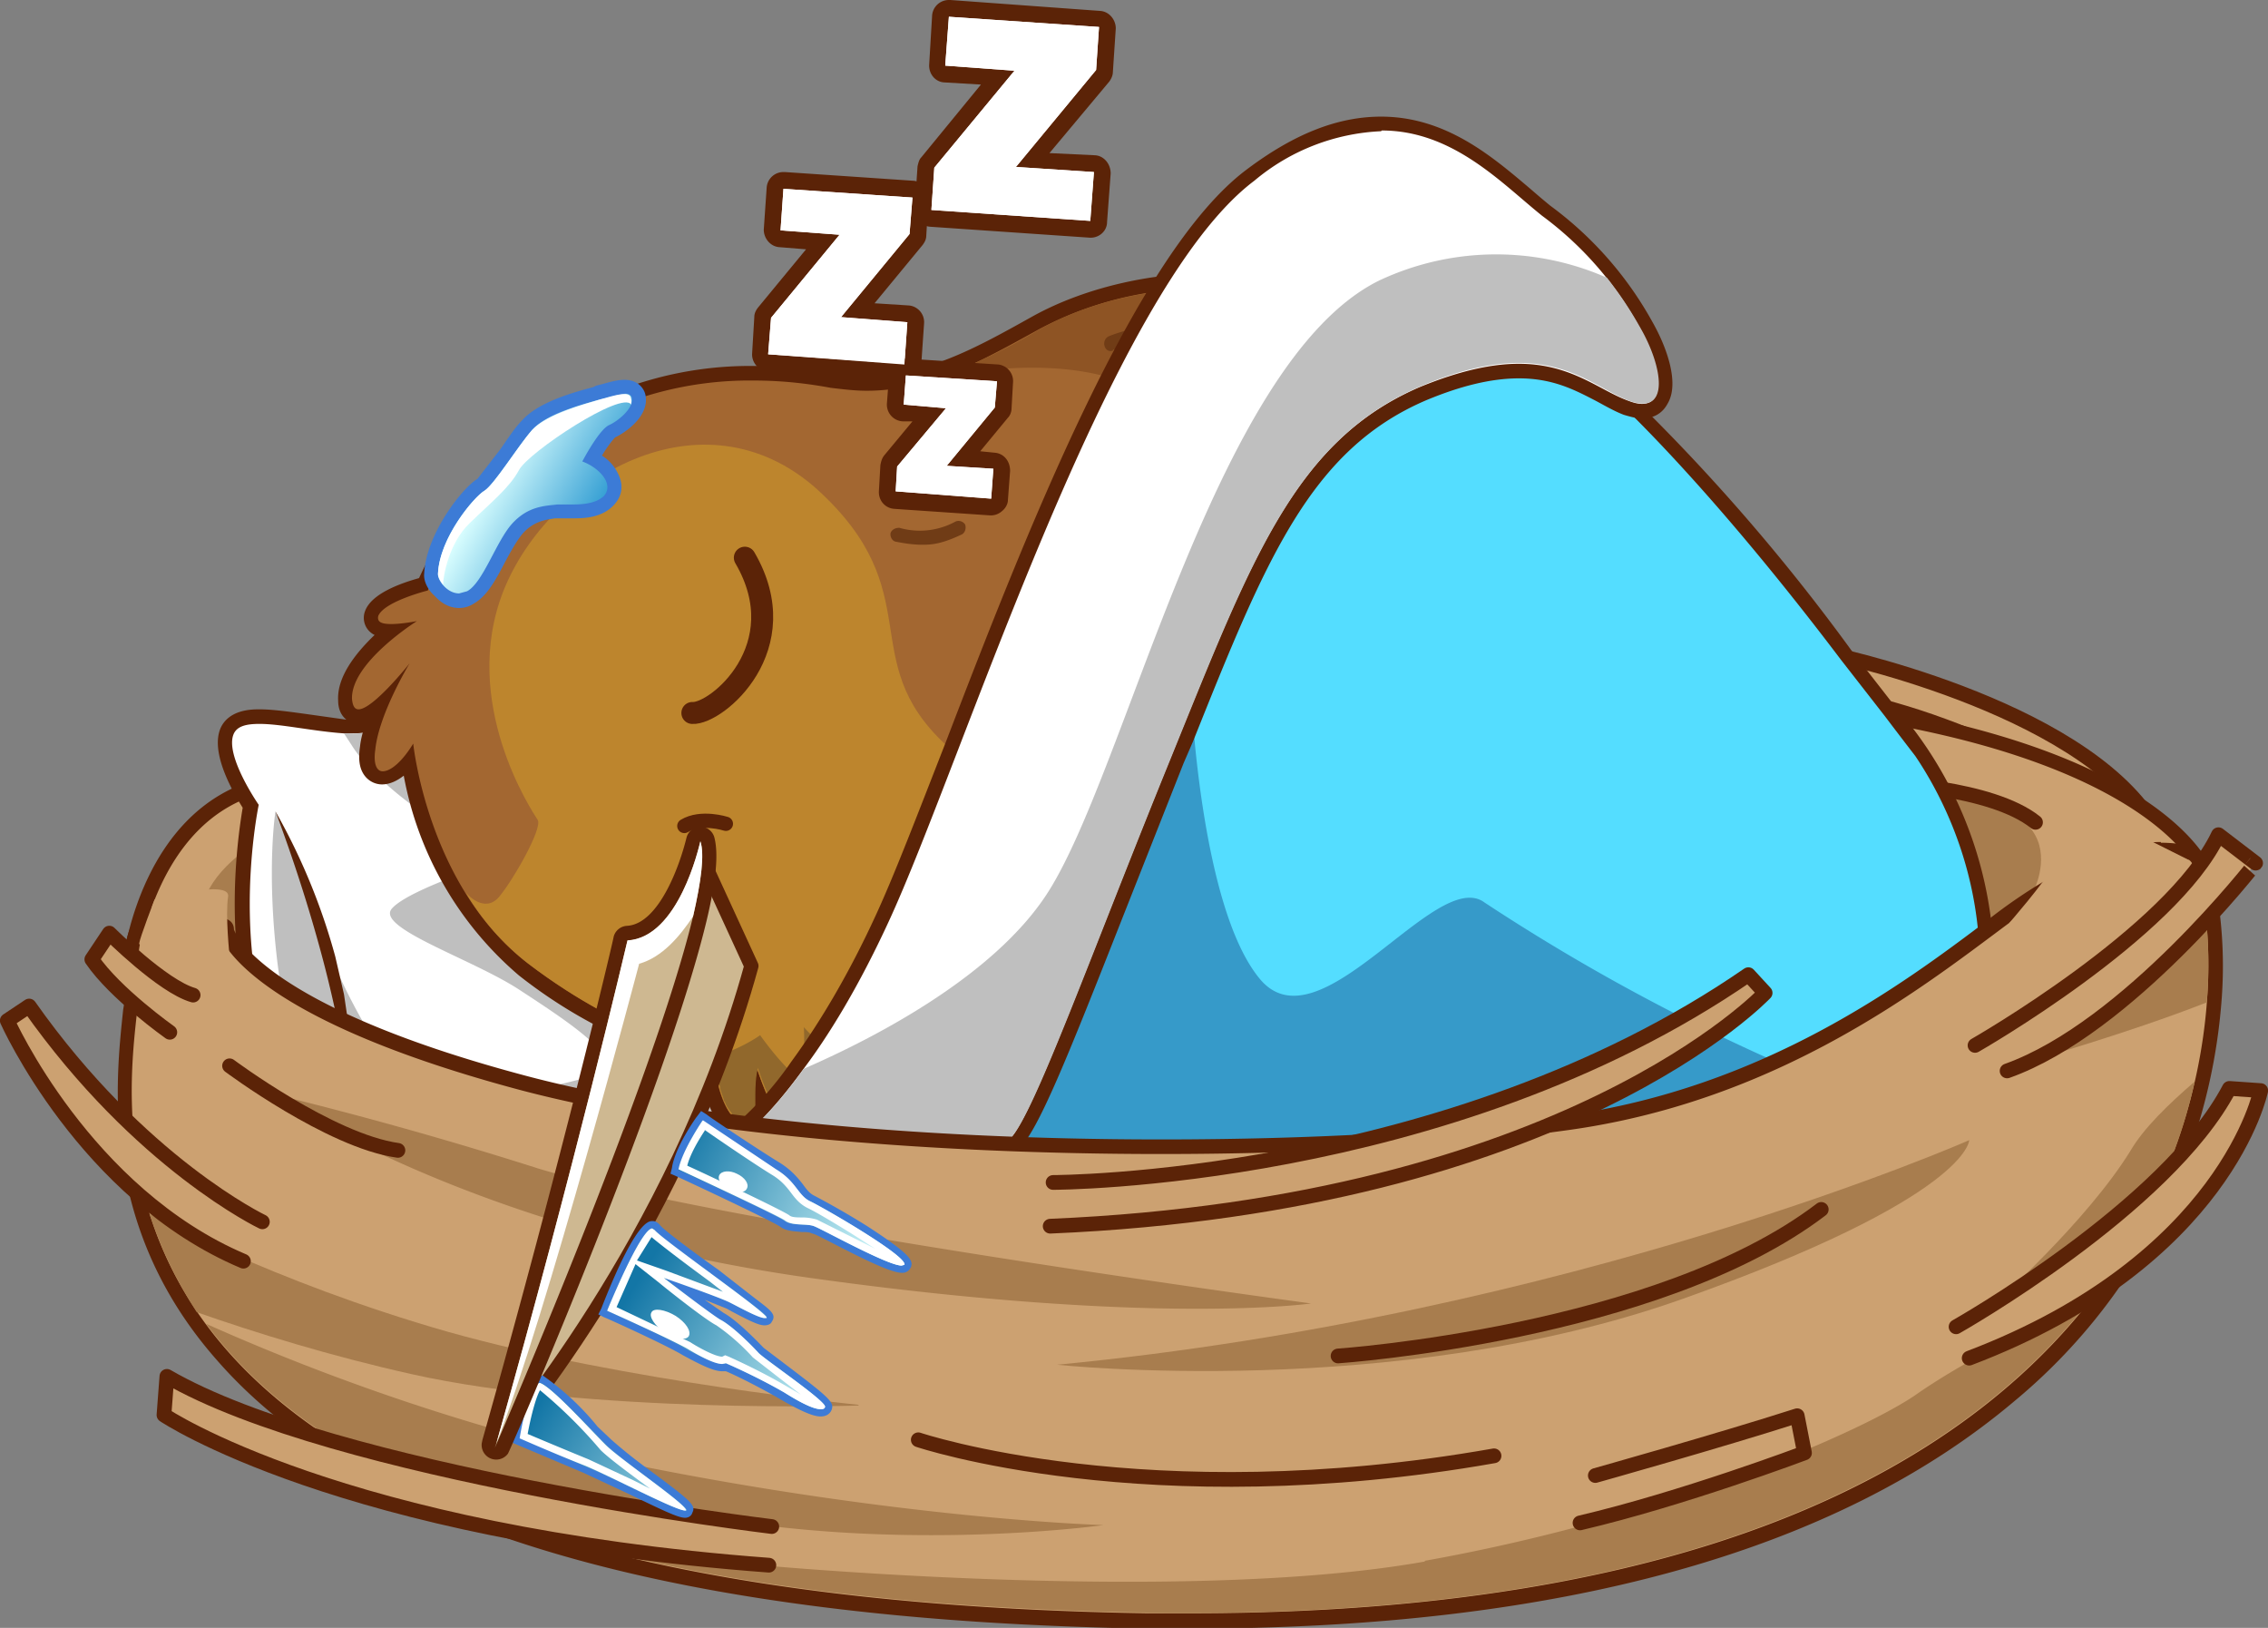 <svg xmlns="http://www.w3.org/2000/svg" xmlns:xlink="http://www.w3.org/1999/xlink" id="Layer_2" data-name="Layer 2" viewBox="0 0 311.2 223.3"><rect x="0" y="0" width="311.2" height="223.3" fill="#808080" stroke="none"/><defs><linearGradient id="linear-gradient" x1="131.4" x2="131.4" y1="-566.6" y2="-551.1" gradientTransform="rotate(-61 635.7 -196.2)" gradientUnits="userSpaceOnUse"><stop offset="0" stop-color="#dbffff"/><stop offset="1" stop-color="#339ed3"/></linearGradient><linearGradient xlink:href="#linear-gradient" id="linear-gradient-2" x1="136.3" x2="136.3" y1="-417.9" y2="-472.5"/><linearGradient id="linear-gradient-3" x1="-97.7" x2="-97.7" y1="-610.7" y2="-645.1" gradientTransform="rotate(-58 744.8 -379.3)" gradientUnits="userSpaceOnUse"><stop offset="0" stop-color="#dbffff"/><stop offset="1" stop-color="#1376a6"/></linearGradient><linearGradient xlink:href="#linear-gradient-3" id="linear-gradient-4" x1="23" x2="23" y1="-593.5" y2="-627.6" gradientTransform="rotate(-64 684.6 -292.5)"/><linearGradient xlink:href="#linear-gradient-3" id="linear-gradient-5" x1="-73.6" x2="-73.6" y1="-607.1" y2="-641.3" gradientTransform="rotate(-58 743.8 -378.3)"/><style>.cls-1{fill:#5b2307}.cls-3{fill:#fff}.cls-10,.cls-6,.cls-8{stroke-linecap:round;stroke-linejoin:round;stroke:#5b2307}.cls-8{stroke-width:1.959px}.cls-12{fill:#bfbfbf}.cls-13{fill:#3c7bd6}.cls-6,.cls-8{fill:none}.cls-10,.cls-6{stroke-width:2.021px}.cls-14{fill:#a87d4e}.cls-16{fill:#b7eae8}.cls-20{fill:#703c16}.cls-10,.cls-21{fill:#cca171}</style></defs><g id="Layer_1-2" data-name="Layer 1"><path d="M288.8 110.2s-21-13-39.6-15l1.1-5.7s34.9 7 45.1 23.5" class="cls-10"/><path d="M84 157.8a1 1 0 0 1-.3 0l-65.1-25.3a1 1 0 0 1-.6-1c0-.9 2.6-19.8 17.8-23.8 13.2-3.4 123-12.8 179.4-12.8 5.1 0 9.6 0 13.4.2 63.9 2.8 73.3 23 73.7 24 .1.3 0 .7-.2 1l-33.9 39a1 1 0 0 1-.7.4L84 157.8Z" class="cls-21"/><path d="M215.2 95.9c5 0 9.5 0 13.4.2 64 2.8 72.7 23.3 72.7 23.3l-33.8 39L84 156.9l-65-25.3s2.3-19 17-22.8c13.6-3.6 125-12.8 179.2-12.8m0-2c-53.2 0-165 9-179.6 12.8-16 4.2-18.5 23.8-18.7 24.6a2 2 0 0 0 1.3 2.1l65 25.3.8.2 183.4 1.6a2 2 0 0 0 1.6-.7l33.9-39a2 2 0 0 0 .3-2.2c-.4-.9-10-21.7-74.5-24.5-3.8-.2-8.4-.2-13.5-.2Z" class="cls-1"/><path d="M278.6 123.1s8.7-14.4-16.3-13.8c-25 .7-99.7-2.6-99.7-2.6s-122.2 5.2-128 9.2c-5.7 4-7.3 7.6-7.5 12.3-.3 4.6 77.1 11.2 77.1 11.2l135 6 26.4-2.6" class="cls-14"/><path d="M258.3 107.4s14.9.5 21 5.4" class="cls-6"/><path d="M64.4 166.2c-7.8 0-12.1-.2-13.8-.6-2.2-.5-3.6-1.5-4.2-3-.6-1.6 0-3.4.4-4.5-1.9-1.4-3.5-3-5-4.9-12.1-15-8-39-7.4-42.6-1.2-1.8-4.6-7.4-3.2-10.4.8-1.7 2.9-2 4.4-2 1.7 0 3.8.4 6 .7l5.7.7h1.1c7.7 0 34.6-8.8 34.8-8.8a1 1 0 0 1 .5 0c25.2 3 50.8 29.2 51.9 30.3l.3.6c0 1.3 2 30.8-7.1 40.5a9 9 0 0 1-6.8 3h-1c-5.5 0-14.3.3-23.7.5-11 .2-23.7.5-33 .5Z" class="cls-3"/><path d="M83.5 91.7c25.2 3.1 51.4 30 51.4 30s2.9 42.6-12.9 42.6h-1c-12 0-39.6 1-56.6 1-6.8 0-11.9-.2-13.6-.6-6.2-1.5-2.8-6.8-2.8-6.8-2-1.6-3.9-3.3-5.4-5.3-12.7-15.7-7.1-42.2-7.1-42.2s-4.8-6.9-3.4-9.8c.5-1 1.7-1.3 3.5-1.3 3 0 7.3 1 11.6 1.3a15 15 0 0 0 1.2 0c8 0 35.1-9 35.1-9m0-1.9a2 2 0 0 0-.6.1c-.2.1-27 8.9-34.5 8.9h-1l-5.7-.8c-2.2-.3-4.4-.6-6.1-.6-1 0-4.1 0-5.3 2.5-1.5 3.3 1.5 8.6 3 11-.8 4.8-4.3 28.1 7.7 43 1.4 1.8 3 3.3 4.6 4.7a6.4 6.4 0 0 0 0 4.5c.4 1.2 1.7 2.9 4.8 3.6 1 .2 3.7.6 14 .6 9.2 0 21.8-.3 33-.5l23.6-.4h1a10 10 0 0 0 7.5-3.4c9.3-10 7.4-40 7.3-41.3a2 2 0 0 0-.5-1.2c-1.1-1.1-27-27.5-52.5-30.7h-.3Z" class="cls-1"/><path d="M122 164.3c-15.8 0-65 1.8-71.2.4-6.2-1.5-2.8-6.8-2.8-6.8-2-1.6-3.9-3.3-5.4-5.3a121 121 0 0 1-4.5-20.3c-1.6-13-.3-21-.3-21s4.9 11.5 6.2 16.2c1.4 4.8 9.3 21.7 14.8 22.7s23.4-1.6 24.2-3.9c.8-2.3-5.4-6.4-12-10.7-6.6-4.2-19.6-8.4-17.2-11 2.4-2.7 14.9-6.6 14.9-6.6s-14.8-7.4-20.2-15.4l-1.3-2h.6c7.2.5 35.7-9 35.7-9 25.2 3.2 51.4 30.2 51.4 30.2s2.9 42.6-13 42.5Z" class="cls-12"/><path d="M37.8 111.3a86.3 86.3 0 0 1 8.2 19.9l1.2 5.2.4 2.7.4 2.7c.5 3.5.6 7.1.4 10.7-.5-3.5-1-7-1.7-10.5s-1.5-7-2.4-10.4c-1.8-6.8-4-13.6-6.5-20.3Z" class="cls-1"/><path d="M167 164.7a19 19 0 0 1-8-1.8 1 1 0 0 1-.5-1.2c4.8-13.7 24.1-21.8 25-22.2a1 1 0 0 1 1.3.8c0 .6 1.4 13.3-7 20.4-3.2 2.7-6.8 4-10.8 4Z" class="cls-16"/><path d="M183.8 140.5s1.5 12.6-6.7 19.5c-3.4 2.9-7 3.7-10.1 3.7-4.4 0-7.6-1.7-7.6-1.7 4.7-13.5 24.4-21.5 24.4-21.5m0-2a2 2 0 0 0-.7.1c-.9.4-20.6 8.6-25.5 22.8-.4.9 0 2 1 2.4 0 0 3.6 1.9 8.4 1.9 4.2 0 8-1.4 11.4-4.2 8.9-7.5 7.4-20.7 7.3-21.3a2 2 0 0 0-1.9-1.7Z" class="cls-13"/><path d="M139.3 167.3c-3.8 0-7.4-.6-10.3-1.8a44.4 44.4 0 0 1-13.3-8.8c.2 1 .2 2.4-.4 3.3a2 2 0 0 1-1.6.8c-.7 0-1.7-.4-2.8-1.1a21 21 0 0 1-6.4-8.8v.1c0 2.2 0 4.4-2 4.4-.4 0-1-.2-1.6-.6-3-1.8-3.7-7.3-3.9-9.4A65.8 65.8 0 0 1 72 133a47.2 47.2 0 0 1-15.8-28.6c-1 1.3-2.4 2.2-3.6 2.2a2 2 0 0 1-1.4-.6c-.7-.7-.9-1.8-.7-3.5.3-1.7 1-3.7 1.7-5.6-1 .8-2 1.4-2.8 1.4-.4 0-1.8-.2-1.8-2.3-.2-3.5 3.4-7.2 6.2-9.4-.8 0-2-.2-2.4-1-.2-.2-.5-.7-.2-1.5.8-2 5.2-3.4 7-4a49.2 49.2 0 0 1 45.5-28.8c3.4 0 7 .3 10.6.9 1.6.2 3.2.4 4.8.4 8.4 0 15.6-4 23.2-8.3a48.8 48.8 0 0 1 22.6-5.6c.8.1 1 .8 1.1 1 0 .2.1.6-.3 1.2 5 .2 10.5 2.8 11.4 3.3.5.2.7.7.7 1.2 0 .2 0 .5-.5 1 5.2 1.2 10.7 5 11.2 6.7.4 1.4 5.3 9.5 6 10.2 1.5 1.2 17 39.7-4.8 71.2-21 30.5-43.9 32.8-50.3 32.8Z" style="fill:#a36731"/><path d="M163.7 39.6h1c1.3.3-1.8 2.5-1.8 2.5.7-.2 1.4-.2 2.1-.2a30 30 0 0 1 11.6 3.1c1 .6-2.3 2.1-2.3 2.1 5.7 0 12.7 4.7 13.1 6.3.5 1.5 5.6 10 6.4 10.6.8.7 16.5 38.8-5 70-16.8 24.2-36.1 32.4-49.5 32.4-3.9 0-7.2-.7-9.9-1.8a42.7 42.7 0 0 1-18.1-14.5c.9 3.2 3.2 5.7 3.2 5.7s1.2 4-.8 4c-.5 0-1.2-.3-2.2-1-5-3.2-7.6-12.2-7.6-12.2-.9 3.3.3 7.8-1.3 7.8-.3 0-.7-.1-1.1-.4-3.2-2-3.6-9.4-3.6-9.4s-11.6-1.9-25.4-12.4C58.7 121.7 56.7 102 56.7 102c-1.4 2.3-3 3.8-4.2 3.8-.8 0-1.3-1-1-3C52 97.9 56.2 91 56.2 91s-5 6.3-7 6.3c-.5 0-.8-.4-.9-1.4-.2-5 8.9-10.7 8.9-10.7s-2 .4-3.5.4c-1.2 0-2-.2-1.8-1.1.8-2 6.8-3.5 6.8-3.5a48.2 48.2 0 0 1 44.8-28.8c4.2 0 7.8.5 10.5 1 1.7.2 3.3.4 4.9.4 8.6 0 15.6-4 23.6-8.4a47.7 47.7 0 0 1 21-5.6m0-2c-4.3 0-13.8 1.3-22 5.9-7.7 4.3-14.4 8-22.6 8-1.5 0-3 0-4.6-.3-3.8-.6-7.3-1-10.8-1a50 50 0 0 0-46 29.1c-2.5.7-6.5 2.1-7.4 4.5a2.6 2.6 0 0 0 1.3 3.3c-2.5 2.4-5.2 5.7-5 9 0 2.3 1.6 3.2 2.8 3.2.3 0 .6 0 1-.2-.4 1.2-.7 2.3-.8 3.3-.3 2 0 3.3.8 4.2a3 3 0 0 0 2.2 1c1.1 0 2.1-.5 3-1.2a47.2 47.2 0 0 0 15.8 27.4 68.2 68.2 0 0 0 24.8 12.4c.3 2.6 1.3 7.6 4.3 9.5a4 4 0 0 0 2.2.7c1.5 0 2.2-.9 2.5-2 1.4 2.3 3.1 4.6 5.3 6 1.3 1 2.3 1.4 3.3 1.4s1.8-.5 2.4-1.2c.3-.5.5-1 .6-1.6 3 2.6 7 5.3 12 7.4 3 1.2 6.6 2 10.6 2 17.6 0 36.7-12.5 51-33.3a71.2 71.2 0 0 0 11.3-47.7 65.3 65.3 0 0 0-6.6-24.9l.2.1c-.9-.9-5.5-8.5-5.9-9.8-.6-2.2-5.7-5.5-10.6-7v-.4c0-.9-.4-1.6-1.2-2-1-.7-5.9-2.9-10.6-3.4v-.6c-.2-.7-.8-1.5-2-1.7h-1.2Z" class="cls-1"/><path d="M193.8 64c-.8-.6-6-9-6.4-10.6-.4-1.6-7.5-6.3-13.1-6.3 0 0 3.3-1.5 2.3-2-1-.6-8.6-4.1-13.7-3 0 0 3-2.2 1.7-2.4-1.4-.2-12.4.1-22 5.5a82.4 82.4 0 0 1-14 6.7s18.2-4.5 29.2 2.3c11 7 3.8 9.7 3.8 9.7l-10.3 6.5s10.3 1.6 10.4 8.2c0 6.6-3.6 6.4-3.6 6.4s6.4 1.4 4.2 8.6c-2.1 7.2-11.5 24-17 30.6-5.6 6.6-14.3 14.7-20.2 12.6-6-2-7.4-1.5-7.4-1.5s5.7 12.7.5 10.9c-5.2-1.8-8-5.2-8-5.2s.5 8.2-1.7 6.2c-2.2-2.1-4.3-5.1-4.3-5.1s-2.6 1.9-6.2 2.9c0 1.6.7 7.3 3.5 9 3.2 2 1.4-3.5 2.4-7.4 0 0 2.7 9 7.6 12.3 4.9 3.2 3-3 3-3s-2.3-2.6-3.2-5.8c0 0 6 9.4 18.1 14.5 12.1 5 37.8.5 59.4-30.6 21.5-31.2 5.8-69.3 5-70Z" style="fill:#8e5424"/><path d="M180.2 77c-10.5 14.1-38 36.8-50.5 25.1-12.5-11.7-2-20.8-17.6-35-15.7-14-36.8-1.6-43 13.9-6.1 15.4 4 30.4 4.7 31.5.6 1.2-3.3 8.1-5.3 10.5-2 2.4-4.5-.4-4.6-.6 2.1 3.6 5 7 8.6 9.8 13.8 10.5 25.4 12.4 25.4 12.4s.4 7.4 3.6 9.4 1.4-3.5 2.4-7.4c0 0 2.7 9 7.6 12.3 4.9 3.2 3-3 3-3s-2.3-2.6-3.2-5.8c0 0 6 9.4 18.1 14.5 12.1 5 37.8.5 59.4-30.6 18-26.2 9.9-57.2 6.3-66.9-5 .7-10.5 4-14.9 10Z" style="fill:#bd852d"/><path d="M191 130.4a68.5 68.5 0 0 0 4-7.7l.3-.9 1-2.5v-.3l1-2.8c0-.3 0-.6.2-.8l.5-2 .2-1 .4-2 .2-.9.4-2 .1-.7.3-2.5v-.3l.3-2.7v-.6l.1-2.1v-.8a77 77 0 0 0 0-4.5v-.8l-.1-2V90l-.2-2.5v-.4l-.3-2v-.6a97 97 0 0 0-.7-3.7V80l-.4-1.4V78l-.5-1.9-.1-.5-.3-1.2-.2-.8a120 120 0 0 0-.7-2.4l-.2-.8-.2-.5-.2-.8V69l-.8-1.9c-5 .7-10.5 4-14.9 10A95.9 95.9 0 0 1 162 95c-2.9 7.8-11.5 23-16.7 29.1-5.5 6.6-14.2 14.7-20.1 12.6-6-2-7.4-1.5-7.4-1.5s5.7 12.7.5 10.9c-5.2-1.8-8-5.2-8-5.2s.5 8.2-1.7 6.2c-2.2-2.1-4.3-5.1-4.3-5.1s-2.6 1.9-6.2 2.9v.5a26.6 26.6 0 0 0 .1.8v.2l.1.4v.3l.1.4v.3l.2.5v.2l.2.6v.2l.5 1.5v.2c.2.1.2.3.3.5l.1.2a8 8 0 0 0 .7 1l.1.3.4.3.1.2.6.4c3.2 2 1.4-3.5 2.4-7.4 0 0 2.7 9 7.6 12.3 4.9 3.2 3-3 3-3s-2.3-2.6-3.2-5.8c0 0 6 9.4 18.1 14.5 12.1 5 37.8.5 59.4-30.6l1.7-2.8.6-.8Z" style="fill:#91682c"/><path d="M63 82.4c-1 0-2-.5-2.7-1.3-.8-.7-1.2-1.7-1.2-2.4.3-5.3 5.3-11.2 6.9-12.3.6-.4 2.1-2.4 3.3-4.1 1-1.5 2.1-3 3-4 2.1-2.3 6.8-3.6 9.4-4.3l1.2-.3c1-.3 2-.6 2.8-.6 1.6 0 1.9 1.1 2 1.5.3 2-2.4 4-3.7 4.6-.6.2-1.8 2-2.8 3.6 1.3.7 2.6 1.8 3 3.2.2 1 0 1.9-.6 2.6-1.2 1.4-3.2 1.5-5 1.5h-2l-.5.1c-1.5.2-3.3.3-5 2.2-1 1-1.8 2.7-2.7 4.3-1.2 2.3-2.3 4.4-3.8 5.2-.5.3-1 .5-1.6.5Z" style="fill:url(#linear-gradient)"/><path d="M85.7 54c.6 0 1 .2 1 .7.2 1.3-1.8 3-3.1 3.6-1.4.6-3.7 5-3.7 5 2.2.8 4.4 3 3 4.7-1 1-2.7 1.2-4.3 1.2h-2.1c-1.7.2-4 .2-6.2 2.6s-4 8.1-6.2 9.3l-1.1.3c-1.7 0-3-1.9-2.9-2.7.2-5 5-10.6 6.4-11.4 1.4-1 4.5-6 6.5-8.3 2-2.3 7.2-3.6 9.3-4.2 1.3-.3 2.6-.7 3.4-.7m0-2c-1 0-2 .3-3.1.6l-.8.2-.4.2c-2.6.7-7.5 2-9.8 4.6-1 1-2 2.6-3 4l-3.1 4c-1.8 1-7 7.3-7.3 13-.1 1.1.6 2.3 1.4 3 1 1.1 2.1 1.7 3.4 1.7.7 0 1.4-.2 2-.6 1.8-1 3-3.2 4.3-5.7.8-1.5 1.7-3.1 2.5-4 1.5-1.6 3-1.8 4.4-2H78.6c1.4 0 4 0 5.7-1.9.9-1 1.2-2.2.8-3.5a6 6 0 0 0-2.5-3.2c.7-1.2 1.5-2.2 1.8-2.5 1.3-.6 4.6-2.8 4.2-5.6-.1-1-1-2.3-2.9-2.3Z" class="cls-13"/><path d="M64.4 71.8c3.1-3 5.5-4.9 6.8-7.3 1.2-2.4 14.2-11 15.4-9 0-.3.1-.5 0-.8-.1-1.2-2.1-.5-4.3.1-2 .6-7.2 2-9.3 4.2-2 2.3-5.1 7.4-6.5 8.3-1.4.8-6.2 6.5-6.4 11.4 0 .4.3 1 .7 1.5 0-1.2.8-5.7 3.6-8.4Z" class="cls-3"/><path d="M136.5 170.2a12 12 0 0 1-6.2-1.5l-2.8-1.5c-4-2.2-8.2-4.4-8.6-7.3-.1-1.2.3-2.3 1.4-3.3a1 1 0 0 1 1.2-.1s2.5 1.5 4.8 1.5c.6 0 1.1-.1 1.6-.3 3.1-1.5 10.4-5.7 11.8-8.8 1.2-2.7.5-3-.6-3.7-1.4-.7-4.7-3.4-3.8-6.6.3-1.2 1.2-2.6 3.4-2.6h1.1l.7-.5c1.1-.8 2.9-2 5.3-2.5 3-.6 8.3-3.3 10.8-5 2.2-1.7 2.2-2.4 2.2-2.5l-1.6-1.1c-3-2-3.8-2.7-3.8-3.5v-.9c-.3-1.2-.4-2.1.2-2.6.3-.3.8-.4 1.2-.4l3 .3c0-1.2.4-3 2-4.3 3.4-2.8 6.5-5.7 6.8-6.5a66 66 0 0 1 6.6-10.1c1.8-1.2 3-2.2 3.4-2.6v-.2c-1.4-2.6-2.7-5.5-2-7.4l.7-2.6a17.8 17.8 0 0 0-5.7-4c-2.5-.4-5.8-1-6.4-4.1-.2-1 0-1.8.6-2.6 1.5-2 5-2.6 6-2.7l3.1-.2c1 0 2 .1 2.9 1l3.7 2.6c1-1.1 3-3.8 4.3-7.8-1.3-.6-3.4-2-3-4 .3-2.3 1.4-4.3 2.3-4.7l.4-.2c-5.9-2.6-5.8-3.6-5.8-4.2 0-1 .7-2.3 3.7-3.2.7-.3 1.6-.4 2.6-.4.8 0 2.4.1 3.3.9 1.2.9 3 4 4 6.4 1 2.3 3.3 4.1 4.9 5 1.6 1 2 3.7 2.5 5.9 0 .7.2 1.6.4 1.8.1.3 12 24.7 9.5 39.2-2.4 14-8 16-10 16.4a103.1 103.1 0 0 1-25.5 32c-13.3 10.5-18.5 11.5-21.6 12.1l-1.7.4c-.8.3-1.6.5-2.5.5-1.2 0-2.3-.3-3.1-.5l-1-.2h-.2c-1 .4-3.5 1.2-6.5 1.2Zm11.9-32c-1.4 0-2.8.3-4.2 1-.6.3-1 .9-1 1.4 0 .6.4 1.1 1 1.5 1.3.7 4.2 1.9 6.4 1.9 2 0 2.3-1 2.4-1.2.4-.8.3-1.8-.3-2.6-.8-1.3-2.5-2-4.3-2Z" class="cls-16"/><path d="M184 50.1c1.1 0 2.2.2 2.7.6a22 22 0 0 1 3.7 6c1.1 2.5 3.5 4.6 5.3 5.6 1.8 1 1.9 6.1 2.5 7.3.6 1.2 12 24.6 9.5 38.5-2.5 13.8-7.8 15.6-9.7 15.6 0 0-9.2 19.4-25.5 32.2-16.2 12.8-20.2 11.3-23 12.4-.8.3-1.5.4-2.2.4-1.8 0-3.3-.7-4-.7h-.3c-.5.2-3.3 1.3-6.5 1.3-1.9 0-3.9-.4-5.7-1.5-5-2.9-14-6.4-9.8-10.5 0 0 2.7 1.7 5.3 1.7.7 0 1.3-.1 2-.4 3-1.4 10.8-5.8 12.3-9.3 1.5-3.5.1-4.3-1-5-1.2-.6-4.1-2.9-3.4-5.4.5-1.7 1.6-2 2.5-2l1.2.1c.7 0 2.7-2.4 6-3 3.4-.7 8.9-3.5 11.3-5.3 2.4-1.8 3.1-3.1 2.2-4-1-.8-5-3.1-5-3.9 0-.7-.4-2.4-.1-2.7h.5l4.2.3s-.8-2.8 1.5-4.7c2.3-1.9 6.5-5.6 7-6.8a70 70 0 0 1 6.3-9.7c1-.6 4.1-2.9 4-3.4-.3-.6-3-5.2-2.4-7.3l1-3.2s-4.3-4.2-6.6-4.6c-2.3-.4-5.2-1-5.6-3.4-.5-2.4 2.8-3.8 5.8-4.1l3-.2c1 0 1.6.1 2 .6.8.9 4.7 3.2 4.7 3.2s3.5-3.4 5.3-9.5c0 0-3.6-1.3-3.3-3.4.3-2 1.4-3.7 1.8-4l2.6-1s-7.5-3-7.4-4.1c0-1.1 1.5-1.9 3-2.4.6-.2 1.5-.3 2.3-.3m-33.4 94.8c1.5 0 2.8-.4 3.3-1.7 1.2-2.7-1.3-6-5.5-6-1.4 0-3 .3-4.7 1.2-1.8.9-2 3.4 0 4.6 1.4.7 4.4 2 6.9 2M184 48c-1 0-2 .2-2.9.4-3.5 1.2-4.3 3-4.4 4.2 0 1 0 2 5 4.4-1 1.1-1.7 3-2 4.5-.2 2 1.2 3.7 3 4.7a24 24 0 0 1-3.4 6l-2.8-2c-1-1.1-2.5-1.3-3.6-1.3l-3.1.2c-1.2.2-5 .7-6.8 3.1-.7 1-1 2.2-.8 3.4.7 3.7 4.8 4.4 7.2 4.9 1 .2 3 1.7 4.7 3.3 0 .5-.3 1.2-.5 2-.7 2.1.4 4.9 1.8 7.6-.6.5-1.5 1.3-2.7 2-1.5 1.1-6.5 9.7-7 10.6-.4.7-3.5 3.7-6.5 6.1a6.3 6.3 0 0 0-2.2 4 27 27 0 0 0-2.2-.1c-.6 0-1.3 0-1.9.6-1 .8-.7 2-.5 3.5v.7c0 1.4 1.3 2.3 4.2 4.3l1 .6-1.6 1.3a35.1 35.1 0 0 1-10.4 5 14.3 14.3 0 0 0-6 3l-.9-.1a4.3 4.3 0 0 0-4.4 3.3c-1 3.7 2.4 6.7 4.3 7.8l.7.5s.2.4-.5 2c-1 2.4-7.4 6.4-11.3 8.2l-1.2.2c-1.7 0-3.7-1-4.3-1.4a2 2 0 0 0-2.4.3c-1.6 1.5-1.8 3.1-1.6 4.1.4 3.4 4.8 5.8 9 8l2.8 1.5a13 13 0 0 0 6.7 1.7c3.1 0 5.8-.9 6.8-1.2l.7.2c.8.2 2 .5 3.3.5 1 0 2-.2 2.9-.6l1.5-.3c3.1-.6 8.5-1.7 22-12.3a102.1 102.1 0 0 0 25.5-32c2.8-.6 8-3.5 10.4-17 2.6-14.9-9.5-39.6-9.7-39.8l-.3-1.6c-.4-2.4-1-5.4-3-6.5-1.6-1-3.5-2.7-4.4-4.6a23 23 0 0 0-4.2-6.8c-1.1-.9-2.8-1-4-1ZM150.6 143c-2 0-4.6-1-5.9-1.8-.2 0-.5-.3-.5-.5s.1-.4.4-.6c1.3-.6 2.6-1 3.8-1 1.5 0 2.8.6 3.5 1.7.2.3.5 1 .2 1.6 0 .1-.2.6-1.5.6Z" class="cls-13"/><path d="M178.7 52.8c0 1 7.4 4.1 7.4 4.1l-2.6 1c-.4.3-1.5 2-1.8 4-.3 2 3.3 3.4 3.3 3.4-1.2 4.1-3.2 7-4.4 8.5s6 2.4 8 6.6c1.8 4.2-4.6 22.1-4.6 30.7 0 8.6-11.9 24.8-23.2 34.5-11.4 9.8-18 13.5-27.2 10-2 1.3-4 2.4-5.3 3-3 1.4-7.3-1.3-7.3-1.3-4.3 4 4.8 7.6 9.8 10.5 5 3 11.4.5 12.2.3.9-.3 3.6 1.3 6.5.2 2.8-1 6.8.4 23-12.4a101.6 101.6 0 0 0 25.5-32.2c1.8 0 7.2-1.7 9.7-15.6 2.4-14-8.9-37.3-9.5-38.5-.6-1.2-.7-6.3-2.5-7.3s-4.2-3-5.3-5.5a22 22 0 0 0-3.7-6c-.8-.8-3.5-.9-5-.4s-3 1.3-3 2.4Z" style="fill:url(#linear-gradient-2)"/><path d="M184 51c1.2 0 2 .3 2 .5.7.5 2.4 3.1 3.5 5.7 1.2 2.7 3.7 4.8 5.7 6 .8.4 1.3 3 1.5 4.4l.6 2.4c.2.3 11.9 24 9.4 38-2.5 14.3-8 14.7-8.7 14.7a1 1 0 0 0-1 .6c0 .2-9.2 19.4-25 31.9-13 10.2-18 11.1-20.9 11.7l-2 .5c-.5.2-1.1.3-1.8.3-1 0-1.9-.2-2.6-.4l-1.5-.2h-.4l-.4.1c-.9.3-3.2 1-5.9 1-2 0-3.7-.4-5.2-1.2l-2.9-1.6c-3-1.6-7.3-3.9-7.5-5.8 0-.1 0-.5.3-1 1 .5 3 1.3 5 1.3 1 0 1.8-.1 2.5-.4 2.8-1.3 11-5.9 12.8-9.8 1.7-4 .2-5.3-1.5-6.2-1-.6-3.4-2.6-2.9-4.4.3-1 .9-1.2 1.6-1.2h.7a5.6 5.6 0 0 0 .5 0c.6 0 1-.3 1.8-.8 1-.7 2.5-1.8 4.5-2.2 3.5-.7 9.2-3.7 11.5-5.4 2-1.5 3-2.7 3-3.9a2 2 0 0 0-.7-1.6l-1.7-1.3c-1-.6-2.5-1.6-3-2.1v-.9l-.1-.7a60.2 60.2 0 0 1 3.8.4 1 1 0 0 0 1-1.3c0-.1-.7-2.2 1.1-3.6.3-.2 6.5-5.4 7.3-7.2.6-1.3 5.2-8.6 6-9.3 4.7-3.3 4.5-4 4.3-4.6l-.4-.7c-1.5-3-2.2-5-2-6l1-3.1c0-.4 0-.7-.3-1-.4-.4-4.5-4.4-7-4.9-2.6-.5-4.6-1-4.9-2.6 0-.4 0-.7.3-1 .6-1 2.5-1.7 4.7-2l2.8-.2c1 0 1.2.2 1.4.4a35.2 35.2 0 0 0 5.4 3.5c.3 0 .5-.1.7-.3.1-.1 3.6-3.6 5.6-10a1 1 0 0 0-.6-1.1c-1-.3-2.8-1.4-2.7-2.3a7 7 0 0 1 1.3-3.3l2.5-1a1 1 0 0 0 0-1.8c-2.8-1.1-6-2.7-6.8-3.4.2-.3 1-.8 2.3-1.3l2-.2m-33.4 94.8c2.7 0 3.8-1.3 4.2-2.4.6-1.4.5-3-.4-4.4a7 7 0 0 0-6-2.9c-1.7 0-3.4.4-5.1 1.3-1.2.6-2 1.8-2 3 0 1.4.7 2.6 2 3.3 1.3.7 4.5 2.1 7.3 2.1M184 50.1c-.8 0-1.7.1-2.3.3-1.5.5-3 1.3-3 2.4 0 1 7.4 4.1 7.4 4.1l-2.6 1c-.4.3-1.5 2-1.8 4-.3 2 3.3 3.4 3.3 3.4-1.8 6.1-5.3 9.5-5.3 9.5s-3.9-2.3-4.7-3.2c-.4-.5-1-.6-2-.6-.8 0-1.8 0-3 .2-3 .3-6.3 1.7-5.8 4 .4 2.5 3.3 3 5.6 3.5 2.3.4 6.6 4.6 6.6 4.6l-1 3.2c-.6 2.1 2.1 6.7 2.3 7.3.2.5-3 2.8-3.9 3.4a70 70 0 0 0-6.3 9.7c-.5 1.2-4.7 4.9-7 6.8-2.3 2-1.5 4.7-1.5 4.7s-2.9-.4-4.2-.4l-.5.1c-.3.3 0 2 .1 2.7 0 .8 4 3.1 5 4 1 .8.1 2.1-2.2 3.9a37.2 37.2 0 0 1-11.2 5.2c-3.4.7-5.4 3-6 3.1h-1.3c-1 0-2 .2-2.5 1.9-.7 2.5 2.2 4.8 3.4 5.5 1.1.6 2.5 1.4 1 5-1.5 3.4-9.3 7.8-12.3 9.2-.7.3-1.3.4-2 .4-2.6 0-5.3-1.7-5.3-1.7-4.3 4 4.8 7.6 9.8 10.5 1.8 1.1 3.8 1.5 5.7 1.5 3.2 0 6-1 6.5-1.2h.2c.8 0 2.3.6 4 .6.8 0 1.5-.1 2.3-.4 2.8-1 6.8.4 23-12.4a101.6 101.6 0 0 0 25.5-32.2c1.9 0 7.2-1.8 9.7-15.6 2.4-14-8.9-37.3-9.5-38.5-.6-1.2-.7-6.3-2.5-7.3s-4.2-3-5.3-5.5a22 22 0 0 0-3.7-6c-.5-.5-1.6-.7-2.7-.7Zm-33.4 94.8c-2.5 0-5.5-1.2-6.8-2-2.2-1.1-1.9-3.6 0-4.5 1.6-.9 3.2-1.2 4.6-1.2 4.2 0 6.7 3.3 5.5 6-.5 1.3-1.8 1.7-3.3 1.7Z" class="cls-16"/><path d="m181.2 73-1.5 1.8s-3.9-2.3-4.7-3.2c-.8-.8-2-.7-5-.4-3 .3-6.3 1.7-5.8 4 .4 2.5 3.3 3 5.6 3.5 2.3.4 6.6 4.6 6.6 4.6l-1 3.2c-.6 2.1 2.1 6.7 2.3 7.3.2.5-3 2.8-3.9 3.4a70 70 0 0 0-6.3 9.7c-.5 1.2-4.7 4.9-7 6.8s-1.5 4.7-1.5 4.7-4.5-.6-4.7-.3c-.3.3 0 2 .1 2.7 0 .8 4 3.1 5 4 1 .8.1 2.1-2.2 3.9a37.2 37.2 0 0 1-11.2 5.2c-3.4.7-5.4 3-6 3.1-.8 0-3-.7-3.8 1.9-.7 2.5 2.2 4.8 3.4 5.5 1.1.6 2.5 1.4 1 5-1.5 3.4-9.3 7.8-12.3 9.2-3 1.4-7.3-1.3-7.3-1.3a4 4 0 0 0-.8 1c8.3 6.6 18.9-5.3 20.5-6.6 1.6-1.3 1.6-5.9 1.6-5.9s-4.3-4.3-4-6.2c.3-1.9 3.3-1 3.9-1.9.5-1 7.2-4 11.9-5.2 4.7-1.4 8.4-6.8 8.4-6.8l-3.2-4.5c-1.4-2 3.5-3.4 3.8-3.8.2-.5.3-3 2.7-4.2 2.3-1.2 4.2-7 6.9-10.7 2.6-3.7 7.8-7.3 7.8-7.3s-1-3.2-2.1-6c-1.1-2.6 1-5.6 1-5.6s-6.4-5.8-9-6.7c-2.7-.9-6.2-2.6-2-4 4.4-1.4 11.2 4.2 11.2 4.2l1.6-4Z" class="cls-3"/><path d="M158.6 63c-1.2 2.2-3.8 5-3.2 5.6.7.7 9.3-1.5 11.3-2.1 2-.7 3.5-5.3 1-6.8-2.6-1.4-7-.4-9.1 3.3Z" style="stroke:#3c7bd6;fill:#b7eae8;stroke-width:1.959px;stroke-linecap:round;stroke-linejoin:round"/><path d="M165.6 61.2c.4.5-.2 1.6-1.3 2.3-1.1.8-2.3 1-2.7.4-.4-.6.2-1.6 1.3-2.4 1-.7 2.3-.9 2.7-.3Z" class="cls-3"/><path d="M122.9 74.3c1.5.3 3 .5 4.5.4 1.6-.1 3.1-.7 4.6-1.4.5-.3.6-1 .4-1.4-.3-.4-.9-.6-1.4-.3a10.2 10.2 0 0 1-7.6.8c-.5 0-1 .2-1.2.7-.1.5.2 1.1.7 1.2ZM125.9 67.8c2-.5 4.2-1.2 6-2.4.5-.3.7-.9.4-1.4-.3-.4-.9-.6-1.3-.3a11.4 11.4 0 0 1-1.9 1h-.2c0 .1.1 0 0 .1a25.6 25.6 0 0 1-3.5 1.2c-.5 0-.9.7-.7 1.2.2.5.7.8 1.2.6ZM152.7 48a20.4 20.4 0 0 1 17.6 1.2c1.1.6 2-1 1-1.7a22.3 22.3 0 0 0-19.1-1.4c-1.2.5-.7 2.4.5 2ZM161.4 53.8a6 6 0 0 1 6.3 1.2c.4.4 1 .4 1.4 0 .3-.4.4-1 0-1.4a8 8 0 0 0-8.2-1.7c-.5.2-.8.7-.7 1.3.1.4.7.8 1.2.6ZM127.5 62.2l2.1-.7c.3 0 .5-.2.6-.4.1-.3.2-.6.1-.8a1 1 0 0 0-.4-.6 1 1 0 0 0-.8 0c-.7.1-1.4.4-2 .6a1 1 0 0 0-.7.5 1 1 0 0 0 0 .7c0 .3.2.5.4.6.2.1.5.2.7.1ZM137.5 97.8c4 2.6 8.8 0 12-2.7.4-.3.3-1 0-1.4-.4-.4-1-.3-1.4 0-2.5 2.2-6.4 4.5-9.6 2.4-1-.6-2 1-1 1.7Z" class="cls-20"/><path d="M95 97.8c3.3.2 14.4-9 7.2-21.3" style="stroke-width:3.013px;fill:none;stroke:#5b2307;stroke-linecap:round;stroke-linejoin:round"/><path d="M152.1 184.3c-26.3 0-32.5-7.7-35.9-11.8-.8-1-1.5-2-2.3-2.2a4.2 4.2 0 0 1-2.6-2.7c-2-5.9 6.5-19.6 16.4-35.4 8-13 16.5-26.5 19.8-36.8l.2-.6c6.5-21.3 27.1-53 50.4-53a32 32 0 0 1 22.4 10.6c.1 0 13.1 11.5 32.9 37.5 2.1 2.8 4 5.3 6 7.7l1.4 2 2.8 3.4c5.4 8.2 13.4 25.1 6.1 47.4-7.4 22.6-36 30-52.3 32.4a1 1 0 0 1-.3 0c-8.1-1.1-15.3-1.7-22-1.7-4.7 0-9.3.3-13.7.9-11 1.5-21 2.3-29.3 2.3Z" style="fill:#54ddff"/><path d="M198 42.9c7.1 0 14.5 3 21.9 10.2 0 0 12.8 11.1 32.7 37.4l6 7.7a830 830 0 0 0 4.2 5.5c5.4 8 13.1 24.6 6 46.4-7.2 22-35.4 29.4-51.6 31.8-7.3-1-14.7-1.8-22-1.8-4.7 0-9.3.3-13.9 1a219.5 219.5 0 0 1-29.2 2.2c-33.5 0-33.6-12.3-37.8-14-12-4.4 26-48.5 34.1-73.6l.2-.6c6-19.1 26-52.2 49.5-52.2m0-2c-13.9 0-25.5 10.7-32.9 19.7a107.8 107.8 0 0 0-18.6 34.6 197.7 197.7 0 0 1-19.7 36.5c-11.6 18.5-18.6 30.2-16.5 36.2a5.2 5.2 0 0 0 3.2 3.3c.5.2 1.1 1 1.9 2 3.4 4.2 9.9 12 36.6 12 8.4 0 18.3-.7 29.5-2.2 4.2-.6 8.8-1 13.5-1a153.6 153.6 0 0 1 22.4 1.8c16.6-2.5 45.6-10 53.1-33A54.5 54.5 0 0 0 260.1 97l-6-7.7a271.7 271.7 0 0 0-33-37.6 33 33 0 0 0-23-10.8Z" class="cls-1"/><path d="m262.7 156 2.1-2a277 277 0 0 1-61.1-30.2c-6.7-5-22.7 20.5-30.9 10.4-8.2-10-9.4-39.6-9.4-39.6l-15 1.1c-8 25-46 69.2-34.1 73.7 5.2 2 4.1 20.1 67 11.6 16.3-2.2 33 0 49 3l32.4-28Z" style="fill:#369ac9"/><path d="M167.5 175s20.5.6 47.2 7.5" class="cls-8"/><path d="M109.1 174.8c-7.2 0-13-2.3-15.8-6.1-3.3-4.8 7.2-13 8.4-13.8 0 0 3.2-2.6 7.8-8.8 4.1-5.6 8-12.4 11.6-20.1 2.6-5.6 5.8-14 9.6-23.7 11-28.3 25.9-67 41-78.3a30 30 0 0 1 17.9-7.1c8.6 0 15 5.4 20 9.8l2.6 2.2a47 47 0 0 1 13.7 15.6c2 3.5 3.5 8 2.2 10.4-.4.6-1.2 1.4-2.7 1.4-.6 0-1.3-.2-2.1-.4-1.3-.5-2.5-1.1-3.7-1.8a21.8 21.8 0 0 0-11.1-3.3 34 34 0 0 0-13.2 3.1c-16.2 7-22.3 22.1-32.5 47.3l-1.2 3-8.6 21.6c-6.7 17-11.1 28.3-13.7 31-.7.7-1.4 1.8-2.3 3-3.3 4.6-8.3 11.5-18.5 13.8-3.3.8-6.4 1.2-9.4 1.2Z" class="cls-3"/><path d="M189.6 17.9c9.8 0 16.5 7.3 22 11.7A46.9 46.9 0 0 1 225 45c2.6 4.6 3.9 10.4.3 10.4-.5 0-1-.1-1.8-.4-4-1.4-7.8-5.1-15.1-5.1-3.6 0-8 .9-13.6 3.2-17.2 7.4-23.2 23.8-34.2 50.9-11 27-18.7 48.7-22 52.2-3.4 3.5-7.7 13.7-20.4 16.6a41 41 0 0 1-9.2 1c-7.6 0-12.8-2.5-15-5.6-2.9-4.2 8.2-12.5 8.2-12.5s3.3-2.5 8-9c3.4-4.5 7.5-11.1 11.7-20.2 10.2-22 30.2-86.7 50.2-101.7a29 29 0 0 1 17.4-6.8m0-2v2-2c-6 0-12 2.4-18.5 7.3-15.3 11.5-30.4 50.3-41.3 78.7-3.8 9.7-7 18.1-9.6 23.7-3.5 7.6-7.4 14.3-11.5 19.9a46.9 46.9 0 0 1-7.6 8.6c-2.1 1.5-12.4 9.7-8.6 15.1 2.9 4.1 9.1 6.5 16.6 6.5 3 0 6.3-.3 9.6-1.1 10.6-2.4 15.7-9.5 19-14.2a29 29 0 0 1 2.3-3c2.6-2.6 6.4-12 14-31.3l8.5-21.5 1.3-3c10-25 16.1-40 32-46.8 4.8-2 9-3 12.7-3 4.7 0 7.7 1.6 10.6 3.1 1.3.7 2.5 1.4 3.8 1.9 1 .3 1.8.5 2.5.5 1.6 0 2.8-.7 3.5-2 1.7-2.8-.1-7.8-2.1-11.3a49.4 49.4 0 0 0-14-15.9 115 115 0 0 1-2.6-2.2c-5.2-4.4-11.6-10-20.6-10Z" class="cls-1"/><path d="M223.6 55c-5.9-2.2-11.4-9.3-28.7-2-17.2 7.4-23.2 23.8-34.2 50.9-11 27-18.7 48.7-22 52.2-3.4 3.5-7.7 13.7-20.4 16.6-12.7 2.9-21.2-.4-24.2-4.6-2.9-4.2 8.2-12.5 8.2-12.5s3.3-2.5 8-9c9.2-4 25.5-12.3 33.1-23.6 11-16.3 23-73.2 45.8-84.5a37.7 37.7 0 0 1 31.3-.4c1.8 2.3 3.2 4.4 4.6 6.9 3 5.2 4.2 12-1.5 10Z" class="cls-12"/><path d="M105.4 49.8c-.7 0-1.1-.6-1.1-1.2l.3-5c0-.3.1-.5.3-.7l8-9.7-5.9-.4c-.6 0-1-.6-1-1.2l.4-5.8c0-.6.5-1 1.1-1l17.7 1.2c.7 0 1.2.6 1.1 1.2l-.3 5c0 .3-.1.5-.3.7l-8 9.7 7 .4a1.1 1.1 0 0 1 1 1.3l-.4 5.7c0 .6-.6 1-1.2 1l-18.7-1.2Z" class="cls-3"/><path d="m107.5 25.9 17.7 1.2-.4 5-9.4 11.4 9.1.7-.4 5.7-18.7-1.3.4-5 9.4-11.4-8.1-.6.4-5.7m0-2.3a2.3 2.3 0 0 0-2.3 2.1l-.4 5.8c0 1.2.9 2.3 2.1 2.4l3.7.3-6.6 8c-.3.4-.5.8-.5 1.3l-.3 5a2.3 2.3 0 0 0 2 2.4l18.8 1.3h.1c1.2 0 2.2-1 2.3-2.1l.4-5.8a2.3 2.3 0 0 0-2.1-2.4l-4.7-.3 6.6-8c.3-.4.5-.8.5-1.3l.3-5a2.3 2.3 0 0 0-2-2.5l-17.7-1.2h-.2Z" class="cls-1"/><path d="M122.8 68.6c-.7 0-1.1-.6-1-1.2l.2-3.5c0-.2 0-.5.2-.7l5.3-6.3-3.6-.2a1.1 1.1 0 0 1-1-1.3l.3-4c0-.6.5-1 1.1-1l12.5.8c.7 0 1.1.6 1.1 1.2l-.2 3.6-.3.6-5.2 6.3 4.2.3a1.1 1.1 0 0 1 1 1.2l-.2 4c0 .7-.6 1.1-1.2 1.1l-13.2-.9Z" class="cls-3"/><path d="m124.3 51.5 12.5.8-.3 3.6-6.6 8 6.4.4-.3 4.1-13.1-1 .2-3.4 6.7-8-5.8-.5.3-4m0-2.3c-1.2 0-2.2.9-2.3 2.1l-.3 4a2.3 2.3 0 0 0 2.2 2.5h1.3l-3.9 4.7c-.3.4-.4.8-.5 1.3l-.2 3.5c-.1 1.3.8 2.4 2.1 2.5l13.2.9a2.3 2.3 0 0 0 1.6-.6c.5-.4.8-1 .8-1.5l.3-4c0-1.4-.9-2.4-2.1-2.5l-2-.2 3.8-4.6c.3-.3.5-.8.5-1.3l.2-3.5a2.3 2.3 0 0 0-2-2.5l-12.5-.8h-.2Z" class="cls-1"/><path d="M127.7 30c-.6 0-1-.6-1-1.3l.4-5.8c0-.2 0-.4.2-.6l9.6-11.7-7.2-.5c-.7 0-1.1-.6-1-1.2l.4-6.7a1.1 1.1 0 0 1 1.1-1L151 2.5a1.1 1.1 0 0 1 1 1.2l-.3 5.9-.3.6-9.6 11.6 8.5.6a1.1 1.1 0 0 1 1 1.2l-.4 6.7c0 .6-.6 1-1.2 1L127.7 30Z" class="cls-3"/><path d="m130.2 2.3 20.6 1.4-.4 5.9-11 13.3 10.7.7-.5 6.7-21.8-1.5.4-5.8 11-13.3-9.5-.7.5-6.7m0-2.3a2.3 2.3 0 0 0-2.3 2.1l-.4 6.7c-.1 1.3.8 2.4 2 2.5l5.1.3-8.2 10c-.3.3-.4.8-.5 1.2l-.4 5.9c0 1.2.9 2.3 2.1 2.4l21.9 1.5a2.3 2.3 0 0 0 1.6-.5c.5-.4.8-1 .8-1.6l.5-6.7c0-1.3-.9-2.4-2.1-2.5L144 21l8.2-9.8c.3-.4.5-.9.5-1.3l.4-6c0-1.2-.9-2.3-2.1-2.4L130.4 0h-.2Z" class="cls-1"/><path d="m124.1 50-18.7-1.4.4-5 9.4-11.4-8.1-.6.4-5.7 17.7 1.2-.4 5-9.4 11.4 9.1.7-.4 5.7ZM136 68.4l-13.1-1 .2-3.4 6.7-8-5.8-.5.3-4 12.5.8-.3 3.6-6.6 8 6.4.4-.3 4.1ZM149.6 30.3l-21.8-1.5.4-5.8 11-13.3-9.5-.7.5-6.7 20.6 1.4-.4 5.9-11 13.3 10.7.7-.5 6.7Z" class="cls-3"/><path d="M163.4 222.3h-6.1c-64-1-106.6-13.3-127-36.4a57 57 0 0 1-12.5-47.3c.2-2 .4-3.5.3-4.2-.4-3.8 0-6.4 1.4-7.9a5 5 0 0 1 3.9-1.6c1.8 0 4.1.7 7 2 .3.1.6.4.6.7 0 .1 2.8 10.8 40.6 20.9 21 5.6 52.9 8.8 87.6 8.8 21 0 40.8-1.1 55.9-3.3 27.3-3.8 46.5-18.2 58-26.7 4-3 7-5.2 9.4-6.4a32 32 0 0 1 14-4.4c1.2 0 2.3.1 3.9.4 2.6.4 4.2 10.2 3.4 20.5-.9 12-5.7 35-28.1 54-24.2 20.5-62 31-112.3 31Z" class="cls-21"/><path d="M296.5 117.5c1.2 0 2.4.2 3.7.4 4.8.7 20.6 103.4-136.8 103.4h-6.1c-164-2.7-137.1-78.3-138.2-87-.6-5.8.9-8.3 4.3-8.3 1.7 0 4 .6 6.6 1.8 0 0 2 11.2 41.3 21.7 23.4 6.2 57 8.8 88 8.8 21.1 0 41.1-1.2 56-3.3 36.5-5.1 58.4-28.7 67.6-33.2a30.9 30.9 0 0 1 13.6-4.3m0-2c-3.9 0-7.8 1.2-14.5 4.5a71.8 71.8 0 0 0-9.5 6.4C261.1 135 242 149.2 215 153c-15 2.2-34.7 3.3-55.7 3.3-34.6 0-66.5-3.2-87.4-8.8-35.6-9.5-39.6-19.4-39.8-20 0-.8-.5-1.3-1.2-1.5-3-1.4-5.4-2-7.4-2a6 6 0 0 0-4.7 1.8c-1.5 1.8-2 4.6-1.6 8.7.1.6 0 2.3-.3 4-1 9.6-3.4 29.6 12.8 48C50.1 210 93 222.3 157.2 223.4h6.2c50.5 0 88.5-10.5 113-31.2a79.1 79.1 0 0 0 28.4-54.6 61 61 0 0 0-.5-14.4c-1-6-2.6-7-3.8-7.2-1.6-.3-2.8-.4-4-.4Z" class="cls-1"/><path d="M301.1 148.4c-3.6 3.1-7 6.4-8.8 9.5-6 9.7-18.6 20.9-18.6 20.9l20.2-11.3c3.6-6.5 5.9-13 7.2-19ZM302.8 137.5c.4-4.5.2-8.5-.1-11.7l-24 19.7s13.4-3.8 24.1-8ZM145 187.2s46.3 5 85.8-9c39.4-14 39.4-21.8 39.4-21.8s-54.4 24-125.1 30.8Z" class="cls-14"/><path d="M37.2 150c.9.6 27 18.7 74 25.3 47.2 6.6 68.7 3.5 68.7 3.5s-80.5-10.8-106-18.5A549.4 549.4 0 0 0 37.2 150Z" class="cls-14"/><path d="M195.5 214.2c-33.6 6-92.3.4-92.3.4L63.9 205s6.7-1.4 34 3.2c27.3 4.7 53.5 1 53.5 1s-27.6-.8-65-8.4a306 306 0 0 1-58.1-19.2c14.6 19.7 49.2 38.3 129 39.6 73.5 1.2 110.8-19.4 129.1-42.4-6 2.3-17 8-23.2 12.3-7 5-34.1 17-67.7 23Z" class="cls-14"/><path d="M117.8 192.7s-31.7-3.1-56.3-10c-24.5-7-41-16.2-41-16.2C22 171 24 175.4 27 180c8 2.8 18.3 6 29.5 8.5 24.6 5.5 61.3 4.3 61.3 4.3Z" class="cls-14"/><path d="M275.7 126.6s4.4-5 6.6-8.5c2.2-3.5 7.1-5.6 7.1-5.6l10.8 5.4-12.5 7.3M31.5 131.1s-.6-5.6-.2-8.1c.4-2.5-10.1.4-10.1.4s-2 5.2-2.1 6 4.8.4 4.8.4" class="cls-21"/><path d="M105.9 209.4s-59.9-7.2-83-20.6l-.4 5.3s24 16.2 83 20.6" class="cls-10"/><path d="M99.6 113s-3.4-1.1-5.7.3" class="cls-8"/><path d="M68 198.6s24.7-28.2 35.1-66.1l-6.8-14.8-26 71-2.4 9.9Z" style="stroke-width:1.959px;stroke:#5b2307;stroke-linecap:round;stroke-linejoin:round;fill:#ceb891"/><path d="M94 207.7c-.9 0-3.6-1.3-7.8-3.4l-6-2.7-9-3.8-.4-.2v-.4c.5-3 1.6-8 3.2-8h.3c1.2.4 4 3.3 7.4 6.8l1.8 1.9c.8.8 3 2.4 5 4 5.9 4.3 6.3 4.8 6 5.4 0 .1-.1.4-.5.4Z" style="fill:url(#linear-gradient-3)"/><path d="M74 189.7h.2c1.5.5 7 6.5 9 8.5 1.9 2 11.2 8.3 11 9H94c-1.3 0-9.8-4.5-13.6-6l-9-3.9s1.1-7.6 2.6-7.6m0-1c-.6 0-2.3 0-3.6 8.5l-.1.7.7.3 9 3.8 6 2.8c4.8 2.3 7 3.4 8 3.4.5 0 .9-.3 1-.7.5-1 0-1.5-6.1-6a69 69 0 0 1-5-4l-1.9-1.8a36.7 36.7 0 0 0-7.5-7H74Z" class="cls-13"/><path d="M74.1 190.7a66.2 66.2 0 0 1 8.3 8.2c.9.9 3 2.5 5.3 4.2l1.5 1.1-2.4-1.2-6-2.8a862 862 0 0 1-8.4-3.5c.5-2.7 1.2-5.2 1.7-6m0-1c-1.6 0-2.8 7.6-2.8 7.6s5 2.2 9.1 3.8c3.8 1.6 12.3 6.1 13.6 6.1h.1c.3-.7-9-7-11-9s-7.4-8-9-8.5Z" class="cls-3"/><path d="M123.7 174.1c-1.3 0-5.3-2-9.6-4.2l-2.5-1.2a6 6 0 0 0-1.6-.2c-1 0-2-.1-2.6-.6-.7-.6-9-4.5-14.5-7l-.3-.2v-.4c.5-2.7 3.3-6.7 3.4-6.9l.3-.4.4.3 10 6.6c1.6 1 2.4 2 3 3 .6.6 1 1.2 1.8 1.5.1 0 13.7 7.4 13 9.3 0 .1-.2.4-.8.4Z" style="fill:url(#linear-gradient-4)"/><path d="m96.4 153.7 10 6.7c2.9 1.7 3 3.6 4.8 4.4 1.8.9 13.3 7.5 12.9 8.7l-.4.1c-1.9 0-10.9-5-12-5.4-1-.4-3 0-4-.7-1-.8-14.6-7-14.6-7 .5-2.7 3.3-6.8 3.3-6.8m-.2-1.3-.6.8c-.1.1-3 4.2-3.4 7l-.2.8.7.3c5.2 2.4 13.6 6.4 14.4 7 .8.6 2 .6 2.9.7.5 0 1.1 0 1.4.2.3 0 1.4.6 2.4 1.1 5.4 2.8 8.6 4.3 10 4.3.8 0 1.1-.6 1.2-.8.3-.9 0-1.7-6-5.6a111 111 0 0 0-7.3-4.2c-.6-.3-1-.8-1.5-1.5-.7-.9-1.6-2-3.2-3-2.8-1.7-10-6.5-10-6.6l-.8-.5Z" class="cls-13"/><path d="M96.7 155c2 1.4 7 4.8 9.3 6.2 1.3.8 2 1.7 2.6 2.5.6.8 1.2 1.5 2.2 2 1.5.7 6.1 3.5 9.3 5.6l-5.4-2.7-2.6-1.3a7 7 0 0 0-2-.3c-.7 0-1.5 0-1.8-.3-1-.7-10.7-5.3-14-6.8.4-1.6 1.6-3.6 2.4-4.8m-.3-1.4s-2.8 4.1-3.3 6.7c0 0 13.6 6.3 14.6 7 1 .8 3 .4 4 .8 1.1.4 10.1 5.4 12 5.4l.4-.1c.4-1.2-11-7.8-12.9-8.7-1.7-.8-1.9-2.7-4.7-4.4l-10-6.7Z" class="cls-3"/><path d="M101.1 161c1.1.5 1.7 1.4 1.4 2-.3.7-1.4.7-2.4.2-1.1-.5-1.7-1.4-1.4-2 .3-.6 1.4-.7 2.4-.2Z" class="cls-3"/><path d="M112.6 193.8c-1 0-2.6-.7-5.3-2.3-3.4-2-6.8-3.6-7.6-4l-.6.1c-1 0-2.4-.6-5.1-2.2a241 241 0 0 0-10.9-5.2l-.4-.2.2-.4c1.7-4.3 5-11.6 6.6-11.6a91.6 91.6 0 0 0 8.7 6.6c7.8 5.8 7.7 5.8 7.4 6.4-.1.1-.3.3-.7.3-.7 0-2.2-.7-4-1.8l-.9-.4c-.7-.4-3.8-1.5-6.2-2.4 1.9 1.5 4.3 3.3 5.2 3.8 2 1 5 4.3 5.4 4.7l3.3 2.6c5.7 4.2 6.2 4.8 6 5.4-.1.2-.4.6-1 .6Z" style="fill:url(#linear-gradient-5)"/><path d="M89.5 168.5c.1 0 .2 0 .3.2 1.3 1.6 15.7 11.5 15.4 12l-.3.1c-.8 0-3.5-1.5-4.7-2.1-1.3-.7-9-3.4-9-3.4s6 4.8 7.6 5.7c1.6.8 4.3 3.5 5.3 4.6 1 1 9.4 6.7 9.1 7.4 0 .2-.3.3-.6.3-.8 0-2.3-.6-5-2.3-4-2.3-8-4-8-4a1 1 0 0 1-.5.1c-1 0-2.9-1-4.9-2-2.4-1.5-10.9-5.3-10.9-5.3s4.6-11.3 6.2-11.3m0-1c-.5 0-2.3 0-7 12l-.4.8.8.4c.1 0 8.5 3.8 10.8 5.2 2.4 1.3 4.2 2.2 5.4 2.2h.5c1 .4 4.3 2 7.4 3.8 3.6 2.1 4.9 2.4 5.6 2.4 1 0 1.4-.6 1.5-.9.4-1-.2-1.6-6-6l-3.3-2.5c-.4-.4-3.5-3.7-5.5-4.8l-2.6-1.8 3 1.2.9.5c2.3 1.2 3.5 1.8 4.3 1.8.5 0 .9-.2 1-.5.7-1-.2-1.6-2.3-3.2l-5-3.9c-3.4-2.4-7.4-5.4-8-6.1-.3-.4-.7-.6-1-.6Z" class="cls-13"/><path d="M89.4 169.7c1.2 1 3.9 3.1 8 6.1l1.8 1.4-7.8-2.9-4-1.4 2-3.2m-2.2 3.7 3.3 2.6c.2.2 6.2 5 7.8 5.8a29 29 0 0 1 5 4.4l3.6 2.8 3 2.3-1.9-1.1c-3.9-2.3-7.8-4-8-4.1l-.5-.2-.4.2c-1 0-3.5-1.4-4.4-2l-10.1-4.8 2.6-5.9m2.3-4.9c-1.6 0-6.2 11.3-6.2 11.3s8.5 3.8 11 5.2c2 1.2 3.8 2.1 4.8 2.1l.5-.1s4 1.7 8 4c2.7 1.7 4.2 2.3 5 2.3.3 0 .5 0 .6-.3.3-.7-8.1-6.4-9.1-7.4-1-1.1-3.7-3.8-5.3-4.6-1.6-1-7.7-5.7-7.7-5.7s7.8 2.7 9.1 3.4c1.2.6 3.9 2.1 4.7 2.1h.3c.3-.6-14-10.5-15.4-12.1l-.3-.2Z" class="cls-3"/><path d="M92.7 180.5c1.4.9 2.2 2.1 1.8 2.8-.4.6-1.8.4-3.3-.5-1.4-1-2.2-2.2-1.8-2.8.3-.6 1.8-.4 3.3.5Z" class="cls-3"/><path d="M68 199.6a1 1 0 0 1-1-1.3l.1-.5c10.7-37.9 18-68.8 18-69 .2-.5.5-.8 1-.8 4.8-.3 8-8.2 9-12.9a1 1 0 0 1 1-.7c.4 0 .8.3 1 .7.5 2 .2 5.5-1 10.8-5.6 23-27 72.6-27.3 73a1 1 0 0 1-.9.7Z" style="fill:#ceb891"/><path d="M96.1 115.4c.6 1.8.1 5.5-1 10.3-5.6 23.2-27.2 72.9-27.2 72.9l.2-.6c10.8-38.2 18-69 18-69 7-.4 9.8-12.8 10-13.6m0-2a2 2 0 0 0-1.9 1.5c-1 4.1-3.9 11.9-8.2 12.1a2 2 0 0 0-1.8 1.5c0 .3-7.3 31.2-18 69l-.1.5a2 2 0 0 0 3.6 1.4c1-2 21.8-50.2 27.3-73.3 1.3-5.5 1.6-9.1 1-11.3a2 2 0 0 0-1.9-1.4Z" class="cls-1"/><path d="M96.1 115.4c.6 1.8.1 5.5-1 10.3-1.8 2.7-4.2 5.6-7.4 6.5 0 0-12.8 48.6-19.6 65.8 10.8-38.2 18-69 18-69 7-.4 9.8-12.8 10-13.6Z" class="cls-3"/><path d="M144.5 162.2s54.1 0 95.4-28.5l2.3 2.5s-27.2 29-98.1 32" class="cls-10"/><path d="M183.6 186s43.9-3 66.3-20.1" class="cls-6"/><path d="M268.4 182s28.9-16.3 37.5-32.7l4.3.3s-4.7 23.3-40 36.7M36 167.6s-16.8-8-32-29.6l-3 2s10.6 23.8 32.4 33" class="cls-10"/><path d="M126 197.5s31.4 10.6 79 2.2M31.5 146.2s13.8 10.3 23.1 11.6" class="cls-6"/><path d="M23.3 141.6s-7.5-5.3-10.7-10L15 128s7.3 7.3 11.5 8.5M271 143.4s27-15.4 33.4-28.9l5.1 3.9S292 141 275.4 146.9M218.9 202.4s17.1-4.8 27.7-8.2l1 5.1s-16.7 6.3-30.8 9.6" class="cls-10"/></g></svg>